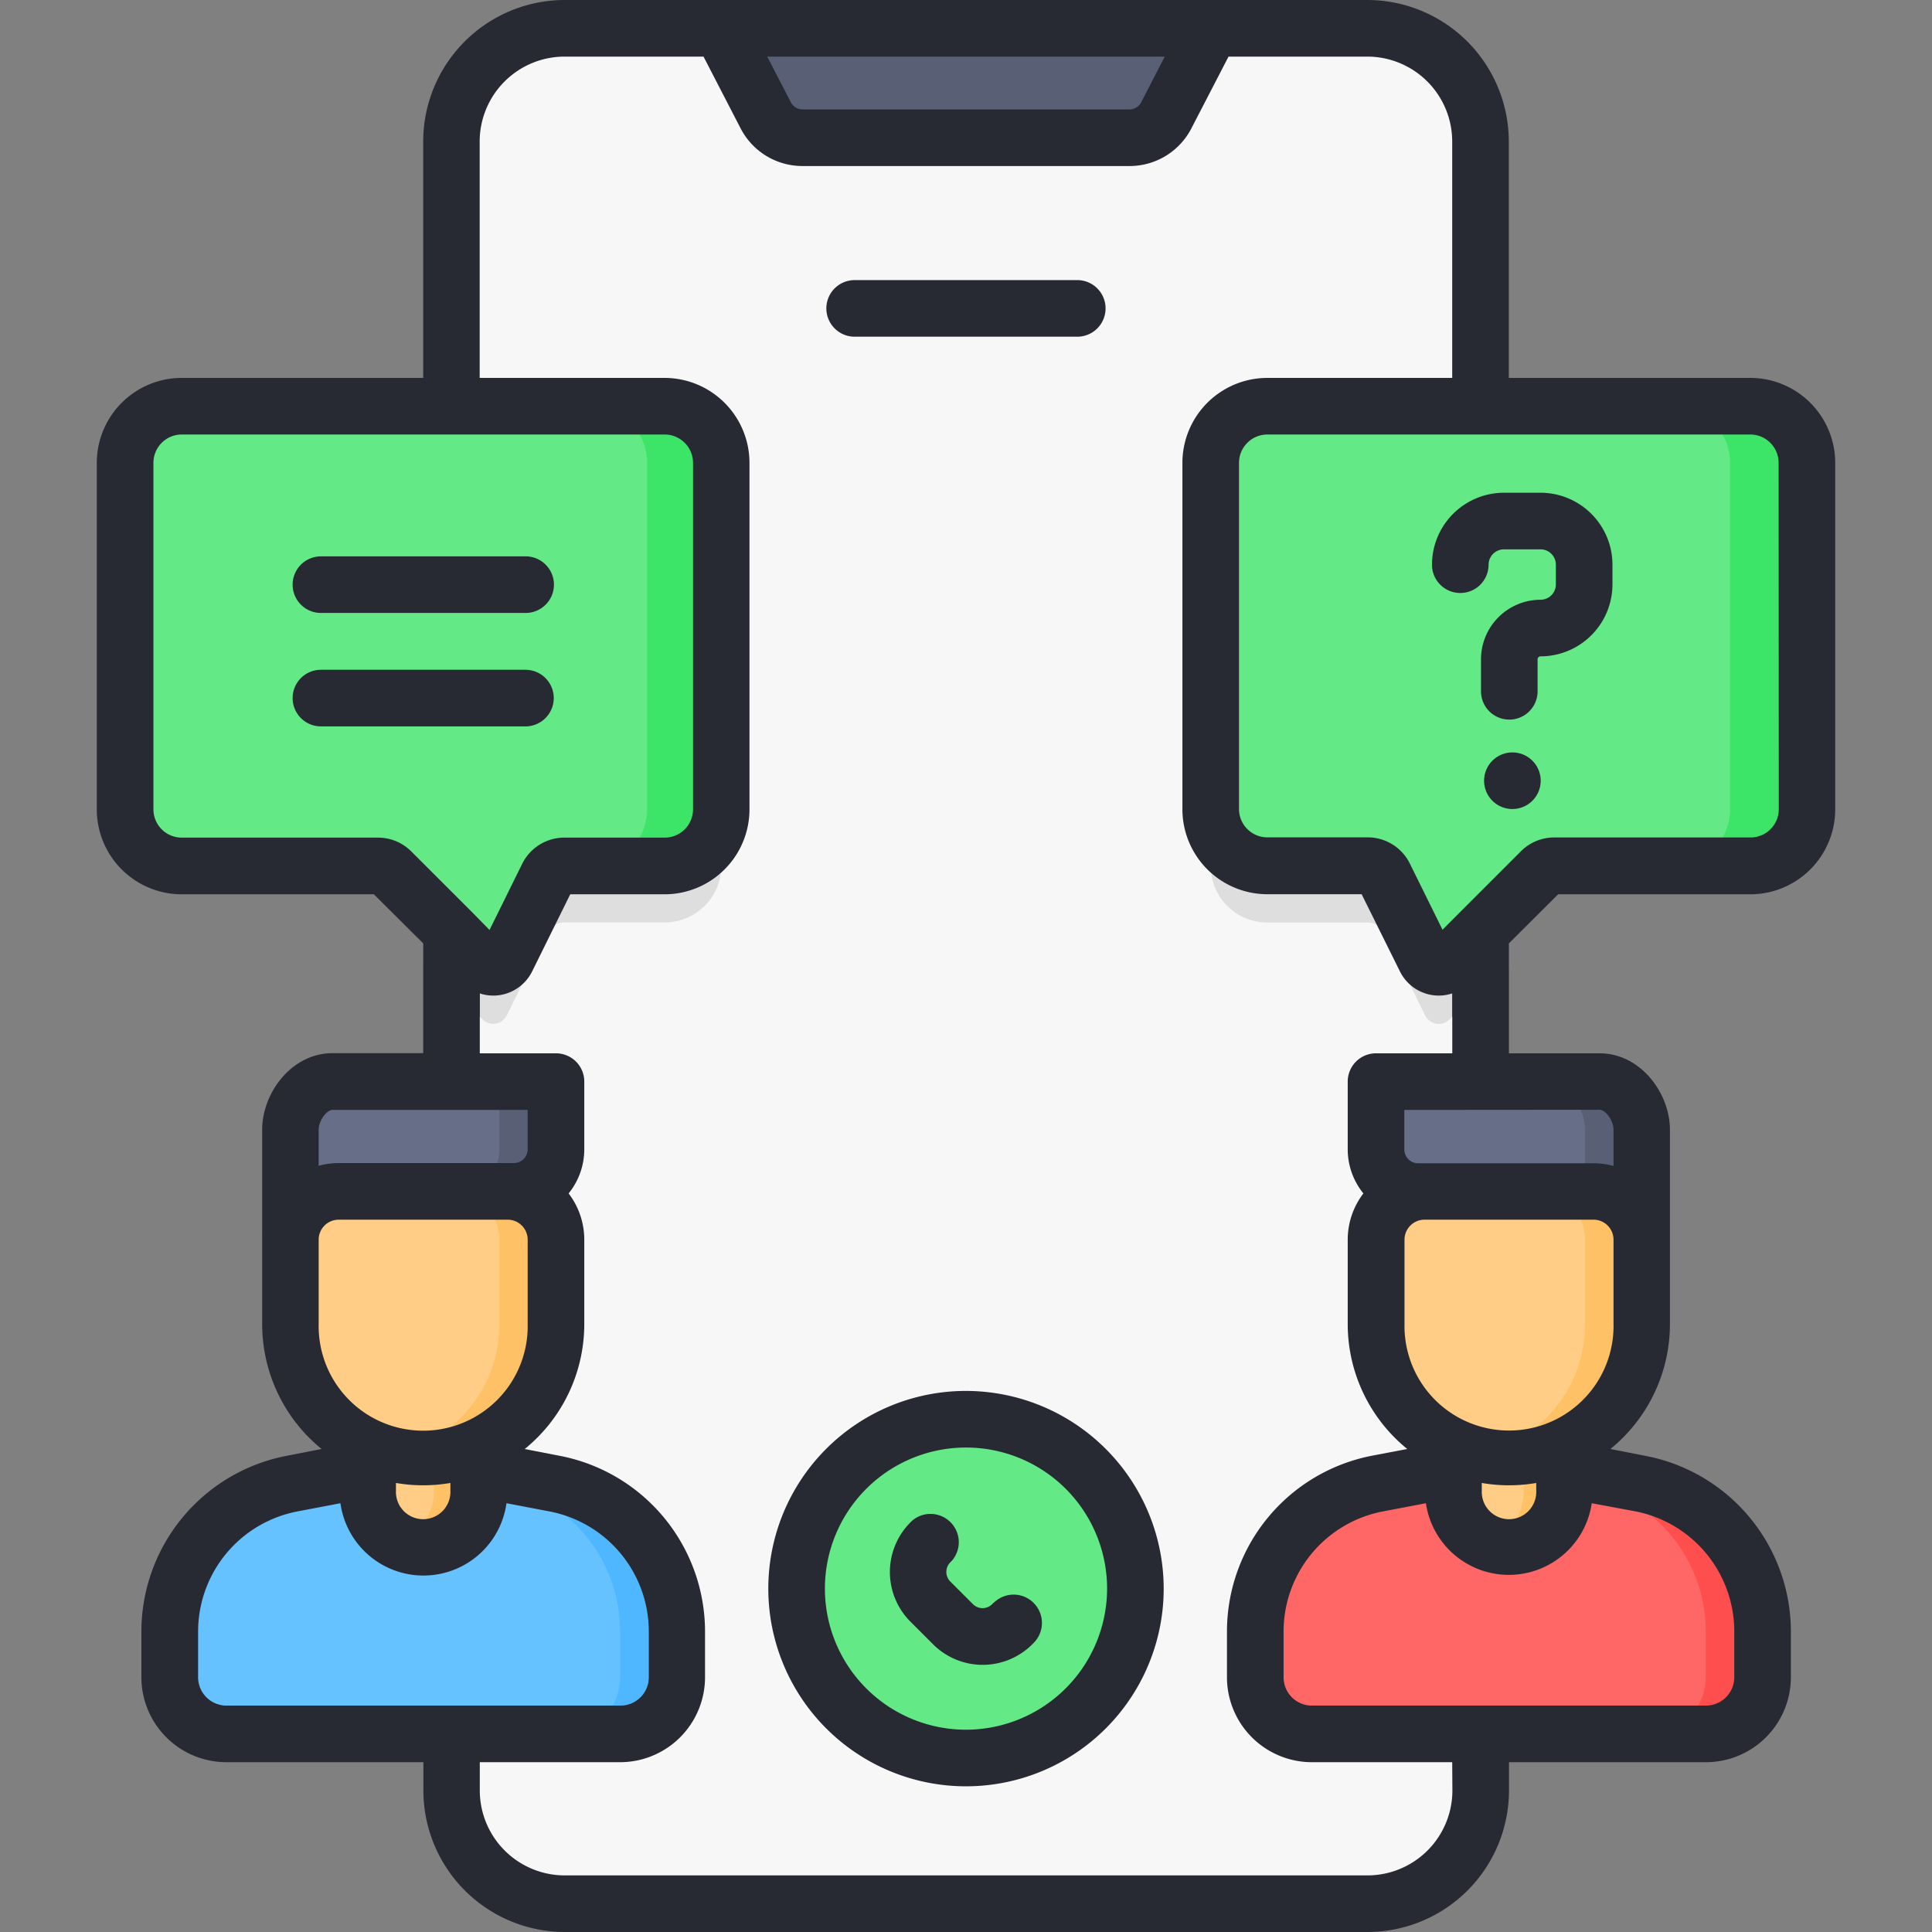 <svg xmlns="http://www.w3.org/2000/svg" data-name="Layer 1" viewBox="0 0 512 512"><rect x="0" y="0" width="512" height="512" fill="#808080" stroke="none"/><rect width="272.71" height="497" x="119.65" y="7.5" fill="#f7f7f7" rx="30"/><path fill="#dedede" d="M176.15 122.65h-56.5l-7.5 116.79v16l15.73 14.7a4 4 0 0 0 6.42-1.05l10.79-21.85a5 5 0 0 1 4.48-2.79h26.58a15 15 0 0 0 15-15V137.65A15 15 0 0 0 176.15 122.65zM399.85 256.35V239.44l-7.5-116.79h-56.5a15 15 0 0 0-15 15v91.83a15 15 0 0 0 15 15h26.58a5 5 0 0 1 4.48 2.79l10.79 21.85a4 4 0 0 0 6.42 1.05z"/><path fill="#595f74" d="M299.31,36.5H212.69a11,11,0,0,1-9.77-5.95L191,7.5H321L309.08,30.55A11,11,0,0,1,299.31,36.5Z"/><circle cx="256" cy="421" r="44.89" fill="#63ea86"/><polygon fill="#595f74" points="127.15 122.66 119.65 122.66 112.15 239.44 112.15 255.47 127.15 269.49 127.15 122.66"/><polygon fill="#595f74" points="399.85 239.43 392.35 122.66 384.85 122.66 384.85 269.53 399.85 256.35 399.85 239.43"/><path fill="#f66" d="M347.66,459.5H452.05a15,15,0,0,0,15-15V432.36a39.9,39.9,0,0,0-32.44-39.19l-34.76-6.62-34.76,6.62a39.9,39.9,0,0,0-32.43,39.19V444.5A15,15,0,0,0,347.66,459.5Z"/><path fill="#ff4e4e" d="M434.61,393.17l-34.76-6.62-7.5,1.43,27.26,5.19a39.9,39.9,0,0,1,32.44,39.19V444.5a15,15,0,0,1-15,15h15a15,15,0,0,0,15-15V432.36A39.9,39.9,0,0,0,434.61,393.17Z"/><path fill="#ffcd85" d="M399.85,380.39h0a14.72,14.72,0,0,1,14.72,14.72v14.72a0,0,0,0,1,0,0H385.14a0,0,0,0,1,0,0V395.11A14.72,14.72,0,0,1,399.85,380.39Z" transform="rotate(-180 399.855 395.105)"/><path fill="#ffc166" d="M403.8,380.39v14.72a14.71,14.71,0,0,1-9.33,13.68,14.67,14.67,0,0,0,20.1-13.68V380.39Z"/><path fill="#676e87" d="M375.82,315.73l59.23,11.16V299.4c0-6.17-5-12.76-11.17-12.76H364.66v17.92A11.17,11.17,0,0,0,375.82,315.73Z"/><path fill="#595f74" d="M423.88,286.64h-15c6.17,0,11.17,6.59,11.17,12.76v24.67l15,2.82V299.4C435.05,293.23,430.05,286.64,423.88,286.64Z"/><path fill="#ffcd85" d="M399.85,315.73h0a35.2,35.2,0,0,1,35.2,35.2v22.4a12.8,12.8,0,0,1-12.8,12.8h-44.8a12.8,12.8,0,0,1-12.8-12.8v-22.4a35.2,35.2,0,0,1,35.2-35.2Z" transform="rotate(-180 399.855 350.925)"/><path fill="#ffc166" d="M422.25,315.73h-15a12.8,12.8,0,0,1,12.8,12.8v22.39a35.2,35.2,0,0,1-27.7,34.39,35,35,0,0,0,7.5.81h0a35.2,35.2,0,0,0,35.2-35.2V328.53A12.8,12.8,0,0,0,422.25,315.73Z"/><path fill="#63ea86" d="M463.85,107.65h-128a15,15,0,0,0-15,15v91.83a15,15,0,0,0,15,15h26.58a5,5,0,0,1,4.48,2.79l10.79,21.85a4,4,0,0,0,6.42,1L408.34,231a5,5,0,0,1,3.54-1.47h52a15,15,0,0,0,15-15V122.65A15,15,0,0,0,463.85,107.65Z"/><path fill="#3ce568" d="M463.85,107.65H443.49a15,15,0,0,1,15,15v91.83a15,15,0,0,1-15,15h20.36a15,15,0,0,0,15-15V122.65A15,15,0,0,0,463.85,107.65Z"/><path fill="#66c1ff" d="M164.34,459.5H60a15,15,0,0,1-15-15V432.36a39.9,39.9,0,0,1,32.44-39.19l34.76-6.62,34.76,6.62a39.9,39.9,0,0,1,32.43,39.19V444.5A15,15,0,0,1,164.34,459.5Z"/><path fill="#4eb7ff" d="M146.91,393.17l-34.76-6.62-7.5,1.43,27.26,5.19a39.9,39.9,0,0,1,32.43,39.19V444.5a15,15,0,0,1-15,15h15a15,15,0,0,0,15-15V432.36A39.9,39.9,0,0,0,146.91,393.17Z"/><path fill="#ffcd85" d="M97.43,380.39h29.44a0,0,0,0,1,0,0v14.72a14.72,14.72,0,0,1-14.72,14.72h0a14.72,14.72,0,0,1-14.72-14.72V380.39A0,0,0,0,1,97.43,380.39Z"/><path fill="#ffc166" d="M115,380.39v14.72a14.72,14.72,0,0,1-8.78,13.46,14.7,14.7,0,0,0,20.65-13.46V380.39Z"/><path fill="#676e87" d="M136.18,315.73,77,326.89V299.4c0-6.17,5-12.76,11.17-12.76h59.22v17.92A11.17,11.17,0,0,1,136.18,315.73Z"/><path fill="#595f74" d="M132.34,286.64v17.92a11.17,11.17,0,0,1-11.16,11.17L77,324.07v2.82l59.23-11.16a11.17,11.17,0,0,0,11.16-11.17V286.64Z"/><path fill="#ffcd85" d="M89.75,315.73h44.8a12.8,12.8,0,0,1,12.8,12.8v22.4a35.2,35.2,0,0,1-35.2,35.2h0a35.2,35.2,0,0,1-35.2-35.2v-22.4A12.8,12.8,0,0,1,89.75,315.73Z"/><path fill="#ffc166" d="M134.54,315.73h-15a12.8,12.8,0,0,1,12.8,12.8v22.39a35.2,35.2,0,0,1-27.69,34.39,34.89,34.89,0,0,0,7.5.81h0a35.2,35.2,0,0,0,35.19-35.2V328.53A12.8,12.8,0,0,0,134.54,315.73Z"/><path fill="#63ea86" d="M48.15,107.65h128a15,15,0,0,1,15,15v91.83a15,15,0,0,1-15,15H149.57a5,5,0,0,0-4.48,2.79L134.3,254.12a4,4,0,0,1-6.42,1L103.66,231a5,5,0,0,0-3.54-1.47h-52a15,15,0,0,1-15-15V122.65A15,15,0,0,1,48.15,107.65Z"/><path fill="#3ce568" d="M176.15,107.65H156.49a15,15,0,0,1,15,15v91.83a15,15,0,0,1-15,15h19.66a15,15,0,0,0,15-15V122.65A15,15,0,0,0,176.15,107.65Z"/><path fill="#272a33" d="M146.75,185a7.5,7.5,0,0,0-7.5-7.5H85.05a7.5,7.5,0,0,0,0,15h54.2A7.5,7.5,0,0,0,146.75,185Zm317.1-84.85h-64V37.5A37.54,37.54,0,0,0,362.35,0H149.65a37.54,37.54,0,0,0-37.5,37.5v62.65h-64a22.53,22.53,0,0,0-22.5,22.5v91.83A22.52,22.52,0,0,0,48.15,237H99.08L112.15,250v29.1h-24c-11,0-18.67,10.67-18.67,20.26v27.49a7,7,0,0,0,0,.8c0,.28,0,.55,0,.84v22.39A42.65,42.65,0,0,0,85.23,384L76,385.8a47.46,47.46,0,0,0-38.53,46.56V444.5A22.53,22.53,0,0,0,60,467h52.2v7.5a37.54,37.54,0,0,0,37.5,37.5h212.7a37.54,37.54,0,0,0,37.5-37.5V467h52.2a22.53,22.53,0,0,0,22.5-22.5V432.36A47.46,47.46,0,0,0,436,385.8L426.77,384a42.65,42.65,0,0,0,15.78-33.12V328.53c0-.29,0-.56,0-.84a7,7,0,0,0,0-.8V299.4c0-9.59-7.67-20.26-18.67-20.26h-24V250L412.92,237h50.93a22.52,22.52,0,0,0,22.5-22.5V122.65A22.53,22.53,0,0,0,463.85,100.15ZM308.68,15l-6.26,12.11A3.51,3.51,0,0,1,299.31,29H212.69a3.49,3.49,0,0,1-3.1-1.89L203.32,15ZM109,225.64a12.42,12.42,0,0,0-8.84-3.66h-52a7.5,7.5,0,0,1-7.5-7.5V122.65a7.51,7.51,0,0,1,7.5-7.5h128a7.52,7.52,0,0,1,7.5,7.5v91.83a7.51,7.51,0,0,1-7.5,7.5H149.57a12.44,12.44,0,0,0-11.21,7l-8.63,17.47L125,241.63h0ZM84.45,299.4c0-2.49,2.18-5.26,3.67-5.26h51.72v10.42a3.67,3.67,0,0,1-3.66,3.67,7,7,0,0,0-.8,0c-.28,0-.55,0-.84,0H89.75a20.12,20.12,0,0,0-5.3.72Zm0,51.52V328.53a5.3,5.3,0,0,1,5.3-5.3h44.79a5.3,5.3,0,0,1,5.3,5.3v22.39a27.7,27.7,0,1,1-55.39,0ZM119.36,393v2.11a7.22,7.22,0,1,1-14.43,0V393a42.29,42.29,0,0,0,14.43,0ZM60,452a7.51,7.51,0,0,1-7.5-7.5V432.36a32.43,32.43,0,0,1,26.34-31.82l11.38-2.17a22.21,22.21,0,0,0,44,0l11.38,2.17a32.43,32.43,0,0,1,26.34,31.82V444.5a7.5,7.5,0,0,1-7.5,7.5Zm324.9,22.5a22.52,22.52,0,0,1-22.5,22.5H149.65a22.52,22.52,0,0,1-22.5-22.5V467h37.19a22.52,22.52,0,0,0,22.5-22.5V432.36a47.46,47.46,0,0,0-38.53-46.56L139.06,384a42.65,42.65,0,0,0,15.78-33.12V328.53a20.2,20.2,0,0,0-4.15-12.26,18.55,18.55,0,0,0,4.15-11.71V286.64a7.49,7.49,0,0,0-7.5-7.5H127.15V263.26a11.36,11.36,0,0,0,3.57.58,11.66,11.66,0,0,0,1.86-.15,11.53,11.53,0,0,0,8.44-6.25L151.12,237h25a22.53,22.53,0,0,0,22.5-22.5V122.65a22.53,22.53,0,0,0-22.5-22.5h-49V37.5A22.52,22.52,0,0,1,149.65,15h36.79l9.82,19a18.43,18.43,0,0,0,16.43,10h86.62a18.43,18.43,0,0,0,16.43-10l9.83-19h36.78a22.52,22.52,0,0,1,22.5,22.5v62.65h-49a22.53,22.53,0,0,0-22.5,22.5v91.83a22.53,22.53,0,0,0,22.5,22.5h25L371,257.44a11.53,11.53,0,0,0,8.44,6.25,11.66,11.66,0,0,0,1.86.15,11.36,11.36,0,0,0,3.57-.58v15.88H364.66a7.49,7.49,0,0,0-7.5,7.5v17.92a18.55,18.55,0,0,0,4.15,11.71,20.2,20.2,0,0,0-4.15,12.26v22.39A42.65,42.65,0,0,0,372.94,384l-9.25,1.76a47.46,47.46,0,0,0-38.53,46.56V444.5a22.52,22.52,0,0,0,22.5,22.5h37.19Zm48.36-74a32.43,32.43,0,0,1,26.34,31.82V444.5a7.51,7.51,0,0,1-7.5,7.5H347.66a7.5,7.5,0,0,1-7.5-7.5V432.36a32.43,32.43,0,0,1,26.34-31.82l11.38-2.17a22.21,22.21,0,0,0,43.95,0Zm-40.57-5.43V393a42.29,42.29,0,0,0,14.43,0v2.11a7.22,7.22,0,1,1-14.43,0Zm34.91-44.19a27.7,27.7,0,1,1-55.39,0V328.53a5.3,5.3,0,0,1,5.3-5.3h44.79a5.3,5.3,0,0,1,5.3,5.3Zm-3.67-56.78c1.49,0,3.67,2.77,3.67,5.26V309a20.12,20.12,0,0,0-5.3-.72H377.46c-.29,0-.56,0-.84,0a7,7,0,0,0-.8,0,3.67,3.67,0,0,1-3.66-3.67V294.14Zm47.47-79.66a7.5,7.5,0,0,1-7.5,7.5h-52a12.42,12.42,0,0,0-8.84,3.66l-16,16h0l-4.78,4.79-8.63-17.48a12.44,12.44,0,0,0-11.21-7H335.85a7.51,7.51,0,0,1-7.5-7.5V122.65a7.52,7.52,0,0,1,7.5-7.5h128a7.51,7.51,0,0,1,7.5,7.5Zm-386.3-52h54.2a7.5,7.5,0,0,0,0-15H85.05a7.5,7.5,0,0,0,0,15ZM263.37,424.68l-.44.44a3.59,3.59,0,0,1-5.09,0l-6-6a3.61,3.61,0,0,1,0-5.09l.44-.44A7.5,7.5,0,0,0,241.72,403l-.45.45a18.62,18.62,0,0,0,0,26.3l6,6a18.59,18.59,0,0,0,26.3,0l.45-.45a7.5,7.5,0,0,0-10.61-10.6ZM256,368.61A52.39,52.39,0,1,0,308.39,421,52.45,52.45,0,0,0,256,368.61Zm0,89.78A37.39,37.39,0,1,1,293.39,421,37.43,37.43,0,0,1,256,458.39ZM226.49,89.23h59a7.5,7.5,0,0,0,0-15h-59a7.5,7.5,0,0,0,0,15Zm181.77,41.35h-9.7a19.1,19.1,0,0,0-19.07,19.07,7.5,7.5,0,0,0,15,0,4.08,4.08,0,0,1,4.07-4.07h9.7a4.07,4.07,0,0,1,4.06,4.07v5.22a4.07,4.07,0,0,1-4.06,4.07,15.8,15.8,0,0,0-15.78,15.78v8.48a7.5,7.5,0,1,0,15,0v-8.48a.78.78,0,0,1,.78-.78,19.09,19.09,0,0,0,19.06-19.07v-5.22A19.09,19.09,0,0,0,408.26,130.58ZM400.8,199.4a7.5,7.5,0,1,0,7.5,7.5A7.5,7.5,0,0,0,400.8,199.4Z"/></svg>